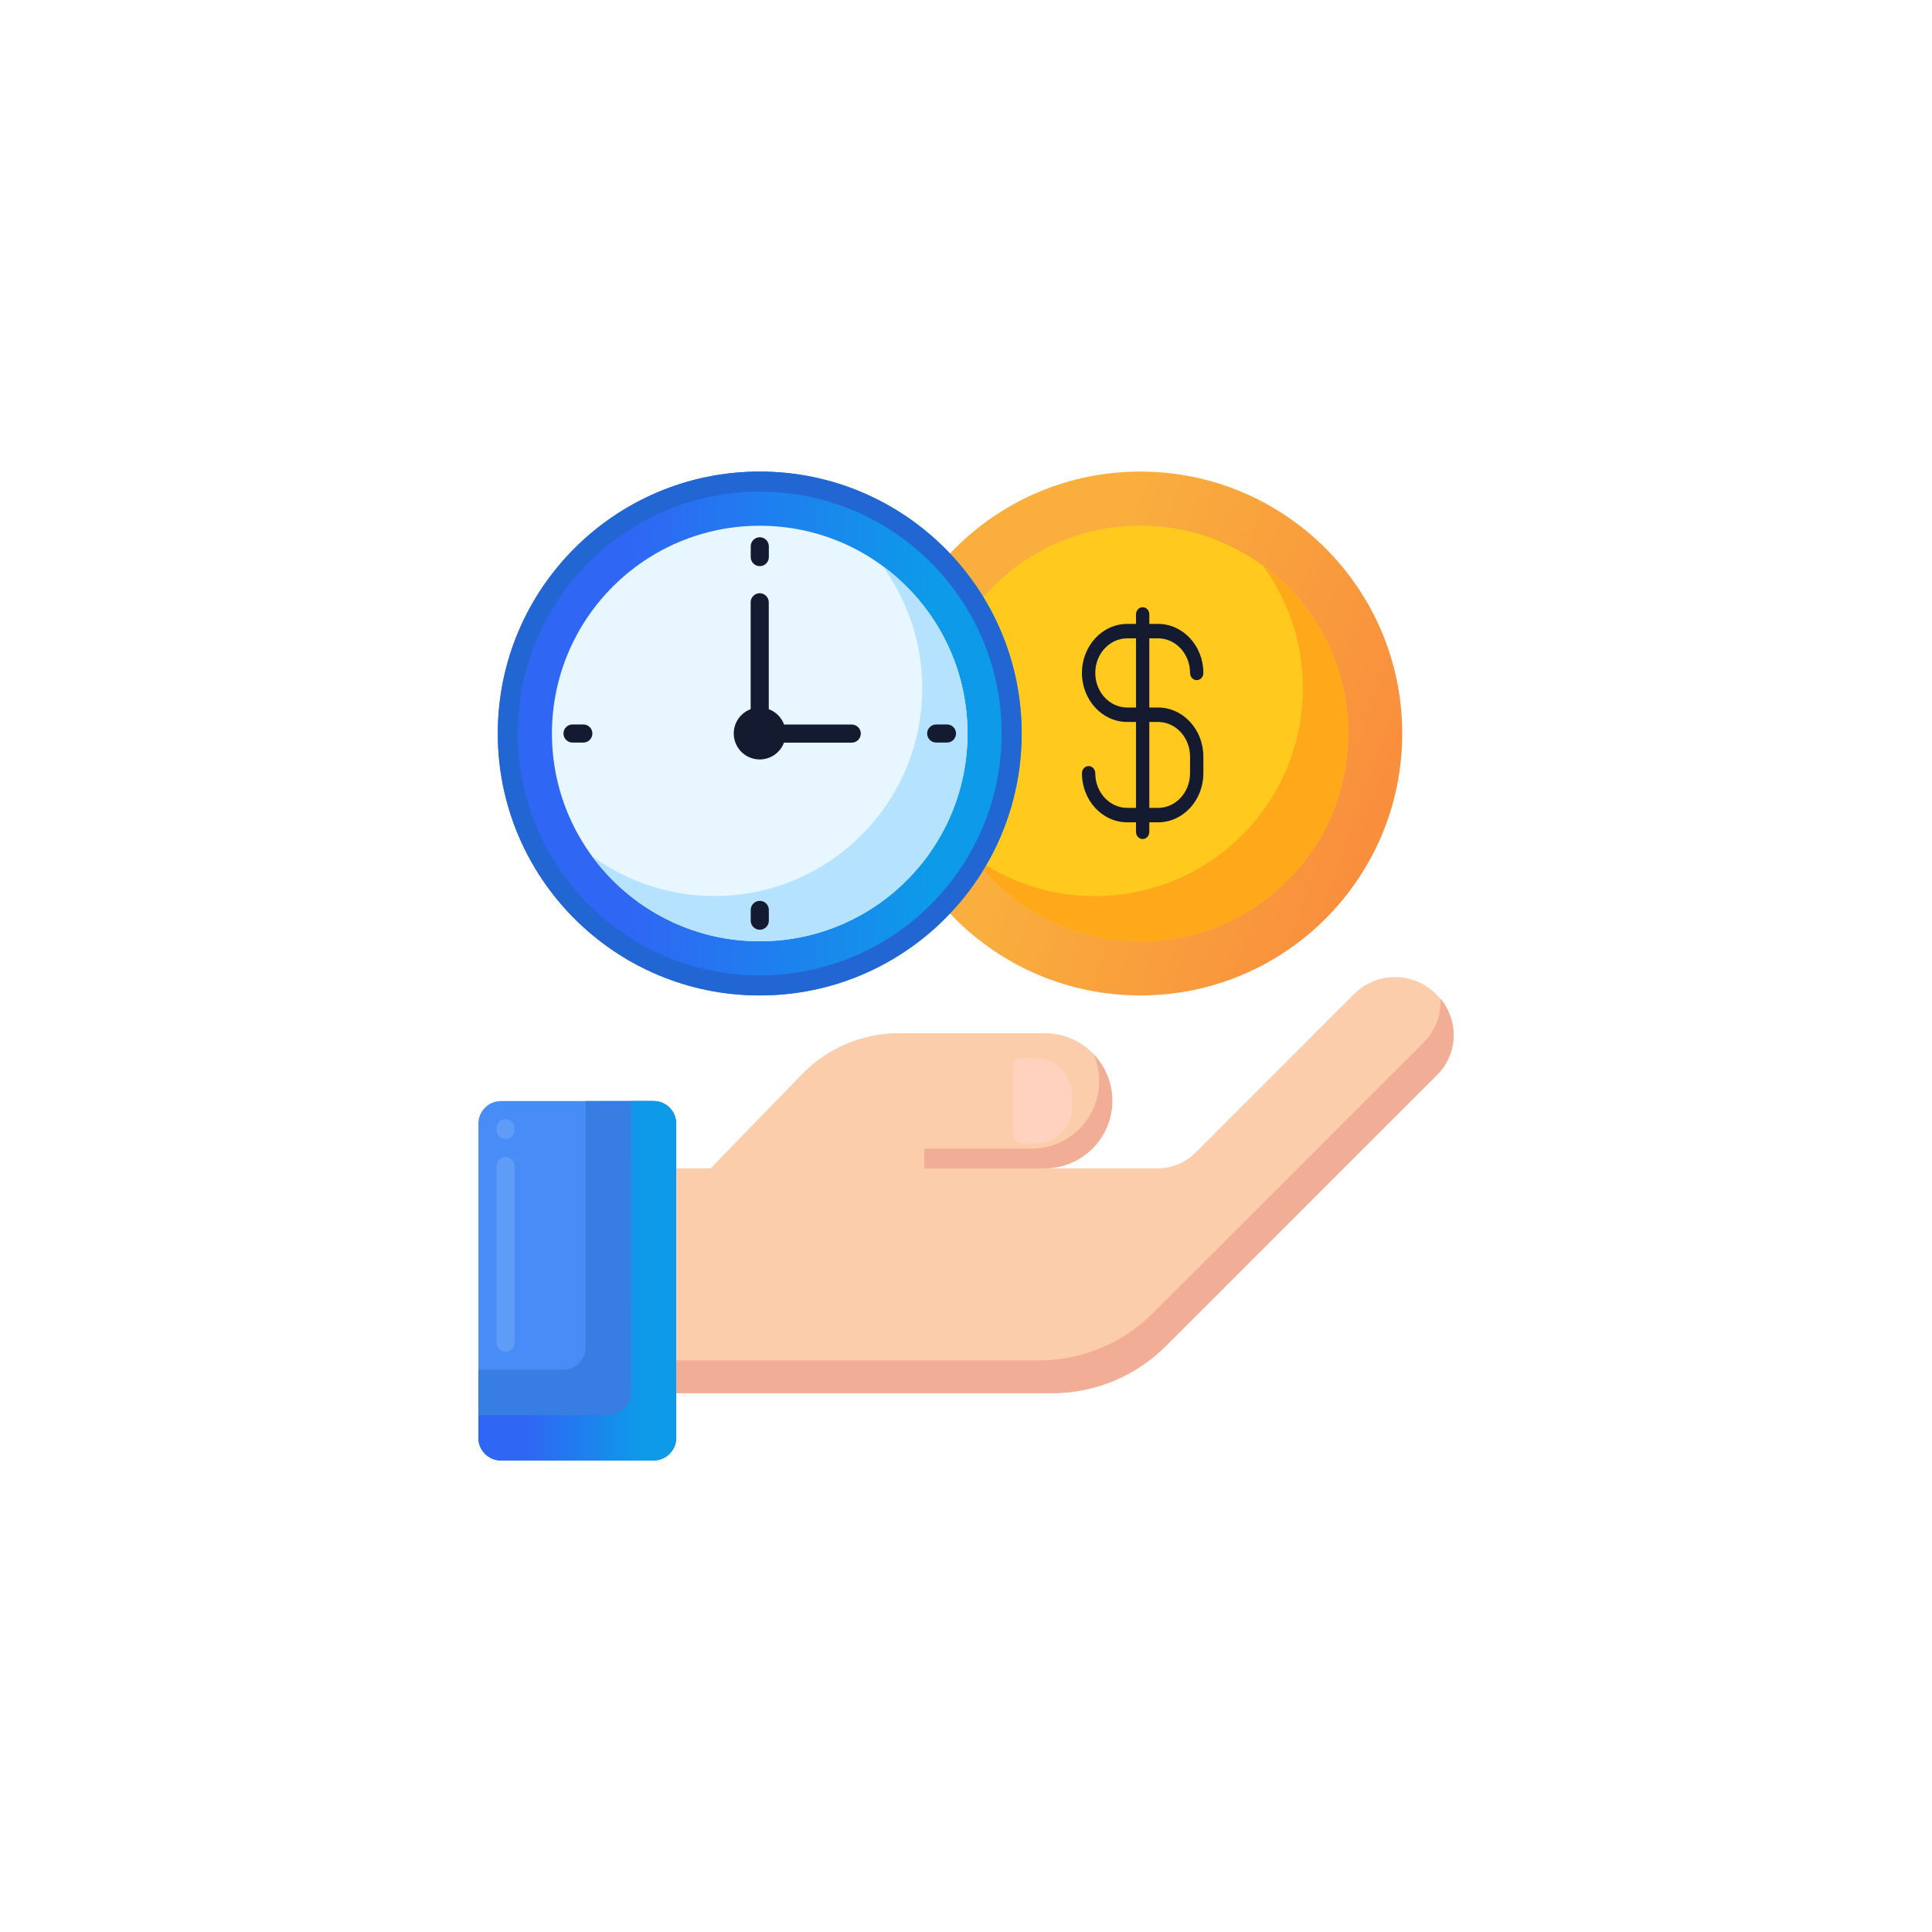 <svg width="80" height="80" viewBox="0 0 80 80" fill="none" xmlns="http://www.w3.org/2000/svg">
<g filter="url(#filter0_d_908_3352)">
<path d="M47.217 37.219C53.207 37.219 58.063 32.363 58.063 26.373C58.063 20.383 53.207 15.527 47.217 15.527C41.227 15.527 36.371 20.383 36.371 26.373C36.371 32.363 41.227 37.219 47.217 37.219Z" fill="url(#paint0_linear_908_3352)"/>
<path d="M47.217 34.981C51.971 34.981 55.825 31.127 55.825 26.373C55.825 21.619 51.971 17.766 47.217 17.766C42.463 17.766 38.609 21.619 38.609 26.373C38.609 31.127 42.463 34.981 47.217 34.981Z" fill="#FFC91D"/>
<path d="M52.292 19.422C53.333 20.845 53.949 22.599 53.949 24.497C53.949 29.251 50.095 33.105 45.341 33.105C43.443 33.105 41.689 32.489 40.266 31.448C41.831 33.589 44.361 34.98 47.216 34.98C51.97 34.98 55.824 31.126 55.824 26.372C55.824 23.517 54.433 20.988 52.292 19.422Z" fill="#FFA91A"/>
<path d="M47.955 25.297H47.591V22.433H47.955C48.684 22.433 49.277 23.075 49.277 23.865C49.277 24.03 49.401 24.164 49.553 24.164C49.706 24.164 49.829 24.03 49.829 23.865C49.829 22.746 48.988 21.835 47.955 21.835H47.591V21.441C47.591 21.276 47.468 21.143 47.315 21.143C47.163 21.143 47.039 21.276 47.039 21.441V21.835H46.675C45.642 21.835 44.801 22.746 44.801 23.865C44.801 24.985 45.642 25.895 46.675 25.895H47.039V29.452H46.675C45.946 29.452 45.353 28.81 45.353 28.02C45.353 27.855 45.229 27.721 45.077 27.721C44.924 27.721 44.801 27.855 44.801 28.02C44.801 29.139 45.642 30.05 46.675 30.05H47.039V30.444C47.039 30.609 47.163 30.743 47.315 30.743C47.468 30.743 47.591 30.609 47.591 30.444V30.05H47.955C48.988 30.05 49.829 29.139 49.829 28.02V27.328C49.829 26.208 48.988 25.297 47.955 25.297ZM46.675 25.297C45.946 25.297 45.353 24.655 45.353 23.865C45.353 23.075 45.946 22.433 46.675 22.433H47.039V25.297H46.675ZM49.277 28.02C49.277 28.81 48.684 29.452 47.955 29.452H47.591V25.895H47.955C48.684 25.895 49.277 26.538 49.277 27.328V28.02Z" fill="#141B30"/>
<path d="M31.459 37.219C37.449 37.219 42.305 32.363 42.305 26.373C42.305 20.383 37.449 15.527 31.459 15.527C25.469 15.527 20.613 20.383 20.613 26.373C20.613 32.363 25.469 37.219 31.459 37.219Z" fill="url(#paint1_linear_908_3352)"/>
<path d="M31.459 15.527C25.469 15.527 20.613 20.383 20.613 26.373C20.613 32.363 25.469 37.219 31.459 37.219C37.449 37.219 42.305 32.363 42.305 26.373C42.305 20.383 37.449 15.527 31.459 15.527ZM31.459 36.388C25.928 36.388 21.444 31.904 21.444 26.373C21.444 20.841 25.928 16.357 31.459 16.357C36.99 16.357 41.474 20.841 41.474 26.373C41.474 31.904 36.99 36.388 31.459 36.388Z" fill="#2266D3"/>
<path d="M31.459 34.976C36.211 34.976 40.062 31.125 40.062 26.373C40.062 21.621 36.211 17.77 31.459 17.77C26.707 17.77 22.855 21.621 22.855 26.373C22.855 31.125 26.707 34.976 31.459 34.976Z" fill="#E7F6FF"/>
<path d="M36.532 19.426C37.572 20.848 38.188 22.601 38.188 24.498C38.188 29.25 34.336 33.102 29.584 33.102C27.687 33.102 25.934 32.486 24.512 31.446C26.077 33.586 28.605 34.977 31.459 34.977C36.211 34.977 40.063 31.125 40.063 26.373C40.063 23.519 38.672 20.991 36.532 19.426Z" fill="#B5E3FF"/>
<path d="M35.268 26.001H32.467C32.358 25.707 32.126 25.474 31.833 25.365V20.939C31.833 20.733 31.665 20.564 31.458 20.564C31.251 20.564 31.083 20.733 31.083 20.939V25.365C30.675 25.517 30.383 25.91 30.383 26.372C30.383 26.966 30.864 27.447 31.458 27.447C31.919 27.447 32.31 27.157 32.464 26.751H35.269C35.475 26.751 35.644 26.583 35.644 26.376C35.644 26.169 35.475 26.001 35.268 26.001Z" fill="#141B30"/>
<path d="M31.461 19.443C31.254 19.443 31.086 19.275 31.086 19.068V18.621C31.086 18.414 31.254 18.246 31.461 18.246C31.668 18.246 31.836 18.414 31.836 18.621V19.068C31.836 19.275 31.668 19.443 31.461 19.443Z" fill="#141B30"/>
<path d="M31.461 34.499C31.254 34.499 31.086 34.331 31.086 34.124V33.678C31.086 33.471 31.254 33.303 31.461 33.303C31.668 33.303 31.836 33.471 31.836 33.678V34.124C31.836 34.332 31.668 34.499 31.461 34.499Z" fill="#141B30"/>
<path d="M24.154 26.748H23.707C23.5 26.748 23.332 26.58 23.332 26.373C23.332 26.166 23.5 25.998 23.707 25.998H24.154C24.361 25.998 24.529 26.166 24.529 26.373C24.529 26.58 24.361 26.748 24.154 26.748Z" fill="#141B30"/>
<path d="M39.212 26.748H38.766C38.559 26.748 38.391 26.58 38.391 26.373C38.391 26.166 38.559 25.998 38.766 25.998H39.212C39.419 25.998 39.587 26.166 39.587 26.373C39.587 26.58 39.42 26.748 39.212 26.748Z" fill="#141B30"/>
<path d="M59.511 37.212C59.494 37.196 59.477 37.179 59.46 37.162C58.524 36.225 57.006 36.224 56.069 37.161C54.078 39.154 50.871 42.361 49.505 43.727C49.088 44.144 48.524 44.377 47.933 44.377H43.276C44.814 44.369 46.059 43.12 46.059 41.581C46.059 40.036 44.806 38.784 43.262 38.784H37.214C35.708 38.784 34.267 39.393 33.218 40.473L29.427 44.377H28V53.689H32.631H43.555C45.327 53.689 47.027 52.985 48.281 51.732L59.511 40.504C60.42 39.595 60.42 38.121 59.511 37.212Z" fill="#FCCDAA"/>
<path d="M59.643 37.359C59.682 38.002 59.459 38.657 58.968 39.148L47.738 50.376C46.485 51.629 44.785 52.333 43.012 52.333H32.088H28V53.69H32.631H43.555C45.327 53.69 47.027 52.986 48.281 51.732L59.511 40.504C60.373 39.643 60.416 38.274 59.643 37.359Z" fill="#F2AD97"/>
<path d="M43.26 44.377H38.273V43.563H42.717C44.262 43.563 45.514 42.31 45.514 40.766C45.514 40.369 45.43 39.992 45.281 39.65C45.76 40.152 46.056 40.831 46.056 41.58C46.056 43.124 44.804 44.377 43.26 44.377Z" fill="#F2AD97"/>
<path d="M42.316 43.344H42.884C43.712 43.344 44.384 42.672 44.384 41.844V41.315C44.384 40.486 43.712 39.815 42.884 39.815H42.316C42.109 39.815 41.941 39.982 41.941 40.19V42.969C41.941 43.176 42.109 43.344 42.316 43.344Z" fill="#FFD2C0"/>
<path d="M27.062 56.474H20.746C20.228 56.474 19.809 56.054 19.809 55.536V42.529C19.809 42.012 20.228 41.592 20.746 41.592H27.062C27.579 41.592 27.999 42.012 27.999 42.529V55.536C27.999 56.054 27.579 56.474 27.062 56.474Z" fill="#478CF7"/>
<path d="M20.934 51.974C20.727 51.974 20.559 51.806 20.559 51.599V44.286C20.559 44.08 20.727 43.911 20.934 43.911C21.141 43.911 21.309 44.08 21.309 44.286V51.599C21.309 51.806 21.141 51.974 20.934 51.974ZM20.934 43.161C20.727 43.161 20.559 42.993 20.559 42.786V42.717C20.559 42.51 20.727 42.342 20.934 42.342C21.141 42.342 21.309 42.51 21.309 42.717V42.786C21.309 42.994 21.141 43.161 20.934 43.161Z" fill="#5E9CF7"/>
<path d="M27.999 42.529C27.999 42.012 27.579 41.592 27.062 41.592H24.249V51.786C24.249 52.304 23.829 52.724 23.312 52.724H19.809V55.536C19.809 56.054 20.228 56.474 20.746 56.474H27.062C27.579 56.474 27.999 56.054 27.999 55.536V42.529Z" fill="#377DE2"/>
<path d="M27.999 42.529C27.999 42.012 27.579 41.592 27.062 41.592H26.124V53.661C26.124 54.179 25.704 54.599 25.187 54.599H19.809V55.536C19.809 56.054 20.228 56.474 20.746 56.474H27.062C27.579 56.474 27.999 56.054 27.999 55.536V42.529Z" fill="url(#paint2_linear_908_3352)"/>
</g>
<defs>
<filter id="filter0_d_908_3352" x="0.809" y="0.527" width="78.383" height="78.947" filterUnits="userSpaceOnUse" color-interpolation-filters="sRGB">
<feFlood flood-opacity="0" result="BackgroundImageFix"/>
<feColorMatrix in="SourceAlpha" type="matrix" values="0 0 0 0 0 0 0 0 0 0 0 0 0 0 0 0 0 0 127 0" result="hardAlpha"/>
<feOffset dy="4"/>
<feGaussianBlur stdDeviation="9.5"/>
<feColorMatrix type="matrix" values="0 0 0 0 0.22 0 0 0 0 0.371 0 0 0 0 0.76 0 0 0 0.15 0"/>
<feBlend mode="normal" in2="BackgroundImageFix" result="effect1_dropShadow_908_3352"/>
<feBlend mode="normal" in="SourceGraphic" in2="effect1_dropShadow_908_3352" result="shape"/>
</filter>
<linearGradient id="paint0_linear_908_3352" x1="51.57" y1="47.439" x2="37.902" y2="42.636" gradientUnits="userSpaceOnUse">
<stop stop-color="#F98D3D"/>
<stop offset="1" stop-color="#F9AE3D"/>
</linearGradient>
<linearGradient id="paint1_linear_908_3352" x1="25.93" y1="26.373" x2="38.53" y2="26.381" gradientUnits="userSpaceOnUse">
<stop stop-color="#2F66F4"/>
<stop offset="1" stop-color="#0D9AE9"/>
</linearGradient>
<linearGradient id="paint2_linear_908_3352" x1="21.816" y1="49.033" x2="26.574" y2="49.035" gradientUnits="userSpaceOnUse">
<stop stop-color="#2F66F4"/>
<stop offset="1" stop-color="#0D9AE9"/>
</linearGradient>
</defs>
</svg>
